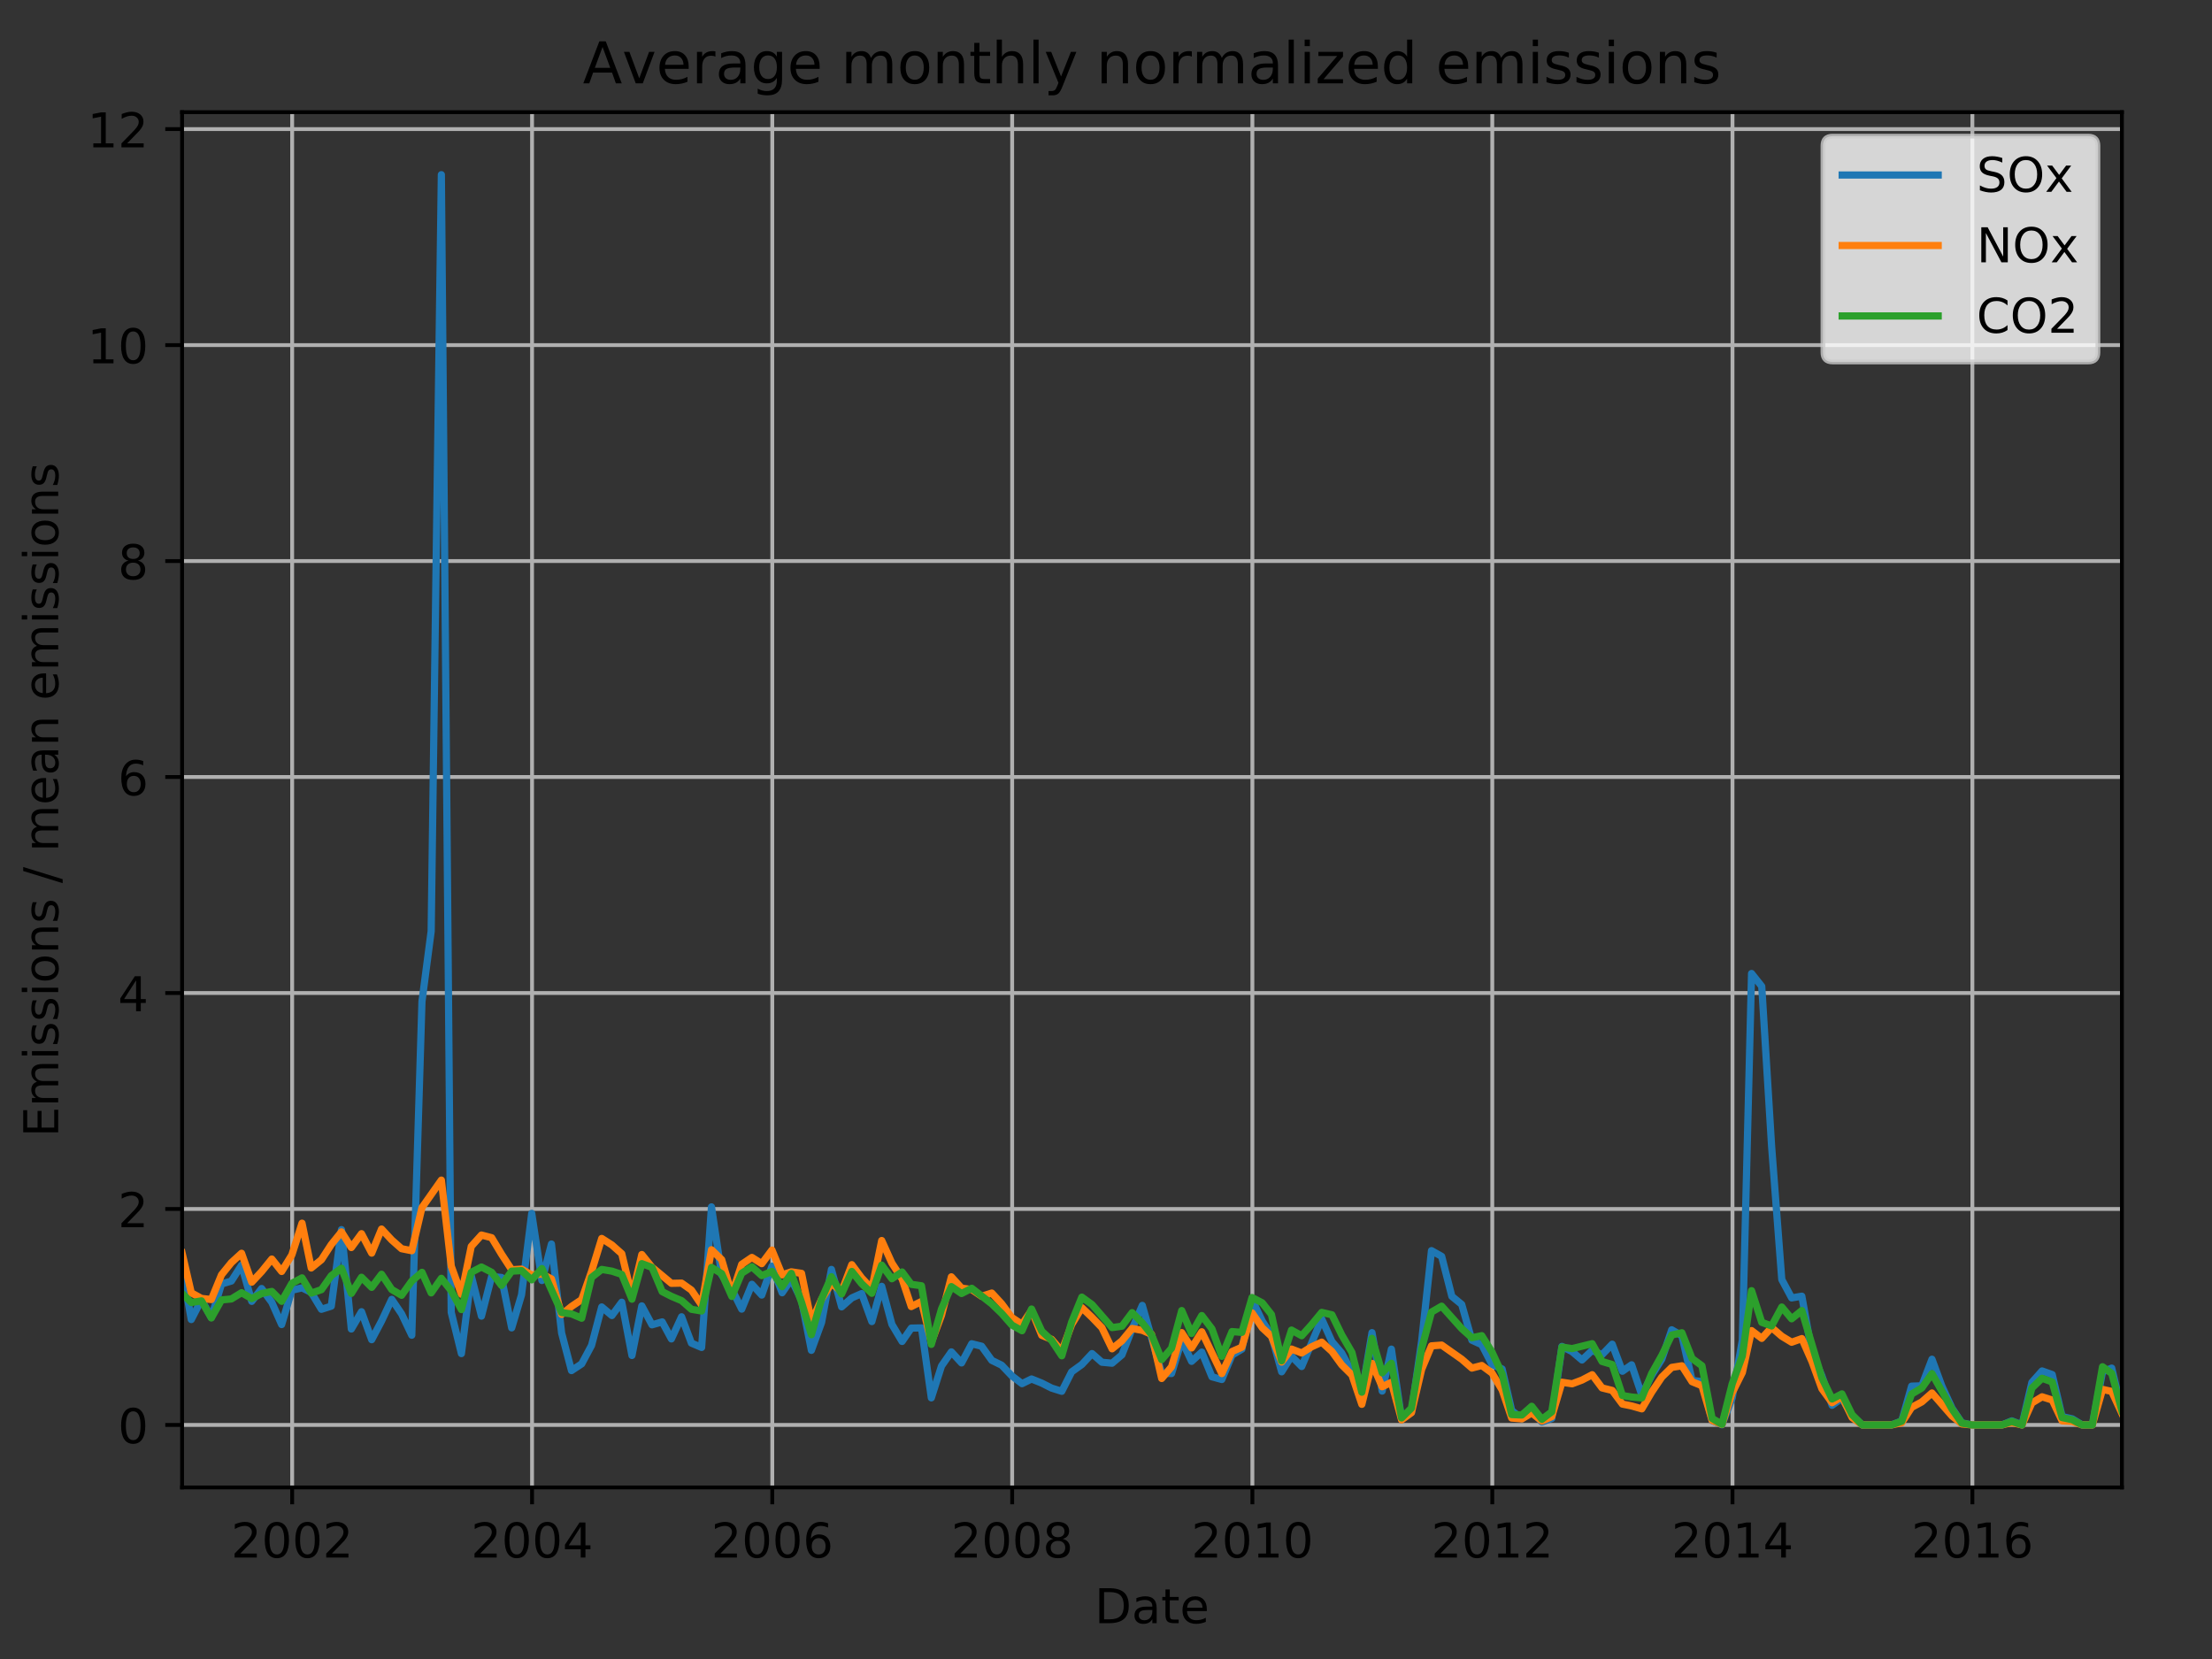 <?xml version="1.0" encoding="utf-8" standalone="no"?>
<!DOCTYPE svg PUBLIC "-//W3C//DTD SVG 1.1//EN"
  "http://www.w3.org/Graphics/SVG/1.1/DTD/svg11.dtd">
<!-- Created with matplotlib (http://matplotlib.org/) -->
<svg height="345.6pt" version="1.1" viewBox="0 0 460.8 345.6" width="460.8pt" xmlns="http://www.w3.org/2000/svg" xmlns:xlink="http://www.w3.org/1999/xlink">
 <rect x="0" y="0" width="460.8" height="345.6" fill="#333333" stroke="none"/>
 <defs>
  <style type="text/css">
*{stroke-linecap:butt;stroke-linejoin:round;}
  </style>
 </defs>
 <g id="figure_1">
  <g id="patch_1">
   <path d="M 0 345.6 
L 460.8 345.6 
L 460.8 0 
L 0 0 
z
" style="fill:none;"/>
  </g>
  <g id="axes_1">
   <g id="patch_2">
    <path d="M 37.93 309.863 
L 442.032 309.863 
L 442.032 23.365 
L 37.93 23.365 
z
" style="fill:none;"/>
   </g>
   <g id="matplotlib.axis_1">
    <g id="xtick_1">
     <g id="line2d_1">
      <path clip-path="url(#pb9c853fbb7)" d="M 60.863 309.863 
L 60.863 23.365 
" style="fill:none;stroke:#b0b0b0;stroke-linecap:square;stroke-width:0.8;"/>
     </g>
     <g id="line2d_2">
      <defs>
       <path d="M 0 0 
L 0 3.5 
" id="ma6fa13057b" style="stroke:#000000;stroke-width:0.8;"/>
      </defs>
      <g>
       <use style="stroke:#000000;stroke-width:0.8;" x="60.863" xlink:href="#ma6fa13057b" y="309.863"/>
      </g>
     </g>
     <g id="text_1">
      <!-- 2002 -->
      <defs>
       <path d="M 19.188 8.297 
L 53.609 8.297 
L 53.609 0 
L 7.328 0 
L 7.328 8.297 
Q 12.938 14.109 22.625 23.891 
Q 32.328 33.688 34.812 36.531 
Q 39.547 41.844 41.422 45.531 
Q 43.312 49.219 43.312 52.781 
Q 43.312 58.594 39.234 62.25 
Q 35.156 65.922 28.609 65.922 
Q 23.969 65.922 18.812 64.312 
Q 13.672 62.703 7.812 59.422 
L 7.812 69.391 
Q 13.766 71.781 18.938 73 
Q 24.125 74.219 28.422 74.219 
Q 39.75 74.219 46.484 68.547 
Q 53.219 62.891 53.219 53.422 
Q 53.219 48.922 51.531 44.891 
Q 49.859 40.875 45.406 35.406 
Q 44.188 33.984 37.641 27.219 
Q 31.109 20.453 19.188 8.297 
z
" id="DejaVuSans-32"/>
       <path d="M 31.781 66.406 
Q 24.172 66.406 20.328 58.906 
Q 16.5 51.422 16.5 36.375 
Q 16.5 21.391 20.328 13.891 
Q 24.172 6.391 31.781 6.391 
Q 39.453 6.391 43.281 13.891 
Q 47.125 21.391 47.125 36.375 
Q 47.125 51.422 43.281 58.906 
Q 39.453 66.406 31.781 66.406 
z
M 31.781 74.219 
Q 44.047 74.219 50.516 64.516 
Q 56.984 54.828 56.984 36.375 
Q 56.984 17.969 50.516 8.266 
Q 44.047 -1.422 31.781 -1.422 
Q 19.531 -1.422 13.062 8.266 
Q 6.594 17.969 6.594 36.375 
Q 6.594 54.828 13.062 64.516 
Q 19.531 74.219 31.781 74.219 
z
" id="DejaVuSans-30"/>
      </defs>
      <g transform="translate(48.138 324.462)scale(0.1 -0.1)">
       <use xlink:href="#DejaVuSans-32"/>
       <use x="63.623" xlink:href="#DejaVuSans-30"/>
       <use x="127.246" xlink:href="#DejaVuSans-30"/>
       <use x="190.869" xlink:href="#DejaVuSans-32"/>
      </g>
     </g>
    </g>
    <g id="xtick_2">
     <g id="line2d_3">
      <path clip-path="url(#pb9c853fbb7)" d="M 110.837 309.863 
L 110.837 23.365 
" style="fill:none;stroke:#b0b0b0;stroke-linecap:square;stroke-width:0.8;"/>
     </g>
     <g id="line2d_4">
      <g>
       <use style="stroke:#000000;stroke-width:0.8;" x="110.837" xlink:href="#ma6fa13057b" y="309.863"/>
      </g>
     </g>
     <g id="text_2">
      <!-- 2004 -->
      <defs>
       <path d="M 37.797 64.312 
L 12.891 25.391 
L 37.797 25.391 
z
M 35.203 72.906 
L 47.609 72.906 
L 47.609 25.391 
L 58.016 25.391 
L 58.016 17.188 
L 47.609 17.188 
L 47.609 0 
L 37.797 0 
L 37.797 17.188 
L 4.891 17.188 
L 4.891 26.703 
z
" id="DejaVuSans-34"/>
      </defs>
      <g transform="translate(98.112 324.462)scale(0.1 -0.1)">
       <use xlink:href="#DejaVuSans-32"/>
       <use x="63.623" xlink:href="#DejaVuSans-30"/>
       <use x="127.246" xlink:href="#DejaVuSans-30"/>
       <use x="190.869" xlink:href="#DejaVuSans-34"/>
      </g>
     </g>
    </g>
    <g id="xtick_3">
     <g id="line2d_5">
      <path clip-path="url(#pb9c853fbb7)" d="M 160.879 309.863 
L 160.879 23.365 
" style="fill:none;stroke:#b0b0b0;stroke-linecap:square;stroke-width:0.8;"/>
     </g>
     <g id="line2d_6">
      <g>
       <use style="stroke:#000000;stroke-width:0.8;" x="160.879" xlink:href="#ma6fa13057b" y="309.863"/>
      </g>
     </g>
     <g id="text_3">
      <!-- 2006 -->
      <defs>
       <path d="M 33.016 40.375 
Q 26.375 40.375 22.484 35.828 
Q 18.609 31.297 18.609 23.391 
Q 18.609 15.531 22.484 10.953 
Q 26.375 6.391 33.016 6.391 
Q 39.656 6.391 43.531 10.953 
Q 47.406 15.531 47.406 23.391 
Q 47.406 31.297 43.531 35.828 
Q 39.656 40.375 33.016 40.375 
z
M 52.594 71.297 
L 52.594 62.312 
Q 48.875 64.062 45.094 64.984 
Q 41.312 65.922 37.594 65.922 
Q 27.828 65.922 22.672 59.328 
Q 17.531 52.734 16.797 39.406 
Q 19.672 43.656 24.016 45.922 
Q 28.375 48.188 33.594 48.188 
Q 44.578 48.188 50.953 41.516 
Q 57.328 34.859 57.328 23.391 
Q 57.328 12.156 50.688 5.359 
Q 44.047 -1.422 33.016 -1.422 
Q 20.359 -1.422 13.672 8.266 
Q 6.984 17.969 6.984 36.375 
Q 6.984 53.656 15.188 63.938 
Q 23.391 74.219 37.203 74.219 
Q 40.922 74.219 44.703 73.484 
Q 48.484 72.75 52.594 71.297 
z
" id="DejaVuSans-36"/>
      </defs>
      <g transform="translate(148.154 324.462)scale(0.1 -0.1)">
       <use xlink:href="#DejaVuSans-32"/>
       <use x="63.623" xlink:href="#DejaVuSans-30"/>
       <use x="127.246" xlink:href="#DejaVuSans-30"/>
       <use x="190.869" xlink:href="#DejaVuSans-36"/>
      </g>
     </g>
    </g>
    <g id="xtick_4">
     <g id="line2d_7">
      <path clip-path="url(#pb9c853fbb7)" d="M 210.853 309.863 
L 210.853 23.365 
" style="fill:none;stroke:#b0b0b0;stroke-linecap:square;stroke-width:0.8;"/>
     </g>
     <g id="line2d_8">
      <g>
       <use style="stroke:#000000;stroke-width:0.8;" x="210.853" xlink:href="#ma6fa13057b" y="309.863"/>
      </g>
     </g>
     <g id="text_4">
      <!-- 2008 -->
      <defs>
       <path d="M 31.781 34.625 
Q 24.75 34.625 20.719 30.859 
Q 16.703 27.094 16.703 20.516 
Q 16.703 13.922 20.719 10.156 
Q 24.75 6.391 31.781 6.391 
Q 38.812 6.391 42.859 10.172 
Q 46.922 13.969 46.922 20.516 
Q 46.922 27.094 42.891 30.859 
Q 38.875 34.625 31.781 34.625 
z
M 21.922 38.812 
Q 15.578 40.375 12.031 44.719 
Q 8.5 49.078 8.5 55.328 
Q 8.5 64.062 14.719 69.141 
Q 20.953 74.219 31.781 74.219 
Q 42.672 74.219 48.875 69.141 
Q 55.078 64.062 55.078 55.328 
Q 55.078 49.078 51.531 44.719 
Q 48 40.375 41.703 38.812 
Q 48.828 37.156 52.797 32.312 
Q 56.781 27.484 56.781 20.516 
Q 56.781 9.906 50.312 4.234 
Q 43.844 -1.422 31.781 -1.422 
Q 19.734 -1.422 13.25 4.234 
Q 6.781 9.906 6.781 20.516 
Q 6.781 27.484 10.781 32.312 
Q 14.797 37.156 21.922 38.812 
z
M 18.312 54.391 
Q 18.312 48.734 21.844 45.562 
Q 25.391 42.391 31.781 42.391 
Q 38.141 42.391 41.719 45.562 
Q 45.312 48.734 45.312 54.391 
Q 45.312 60.062 41.719 63.234 
Q 38.141 66.406 31.781 66.406 
Q 25.391 66.406 21.844 63.234 
Q 18.312 60.062 18.312 54.391 
z
" id="DejaVuSans-38"/>
      </defs>
      <g transform="translate(198.128 324.462)scale(0.1 -0.1)">
       <use xlink:href="#DejaVuSans-32"/>
       <use x="63.623" xlink:href="#DejaVuSans-30"/>
       <use x="127.246" xlink:href="#DejaVuSans-30"/>
       <use x="190.869" xlink:href="#DejaVuSans-38"/>
      </g>
     </g>
    </g>
    <g id="xtick_5">
     <g id="line2d_9">
      <path clip-path="url(#pb9c853fbb7)" d="M 260.895 309.863 
L 260.895 23.365 
" style="fill:none;stroke:#b0b0b0;stroke-linecap:square;stroke-width:0.8;"/>
     </g>
     <g id="line2d_10">
      <g>
       <use style="stroke:#000000;stroke-width:0.8;" x="260.895" xlink:href="#ma6fa13057b" y="309.863"/>
      </g>
     </g>
     <g id="text_5">
      <!-- 2010 -->
      <defs>
       <path d="M 12.406 8.297 
L 28.516 8.297 
L 28.516 63.922 
L 10.984 60.406 
L 10.984 69.391 
L 28.422 72.906 
L 38.281 72.906 
L 38.281 8.297 
L 54.391 8.297 
L 54.391 0 
L 12.406 0 
z
" id="DejaVuSans-31"/>
      </defs>
      <g transform="translate(248.17 324.462)scale(0.1 -0.1)">
       <use xlink:href="#DejaVuSans-32"/>
       <use x="63.623" xlink:href="#DejaVuSans-30"/>
       <use x="127.246" xlink:href="#DejaVuSans-31"/>
       <use x="190.869" xlink:href="#DejaVuSans-30"/>
      </g>
     </g>
    </g>
    <g id="xtick_6">
     <g id="line2d_11">
      <path clip-path="url(#pb9c853fbb7)" d="M 310.869 309.863 
L 310.869 23.365 
" style="fill:none;stroke:#b0b0b0;stroke-linecap:square;stroke-width:0.8;"/>
     </g>
     <g id="line2d_12">
      <g>
       <use style="stroke:#000000;stroke-width:0.8;" x="310.869" xlink:href="#ma6fa13057b" y="309.863"/>
      </g>
     </g>
     <g id="text_6">
      <!-- 2012 -->
      <g transform="translate(298.144 324.462)scale(0.1 -0.1)">
       <use xlink:href="#DejaVuSans-32"/>
       <use x="63.623" xlink:href="#DejaVuSans-30"/>
       <use x="127.246" xlink:href="#DejaVuSans-31"/>
       <use x="190.869" xlink:href="#DejaVuSans-32"/>
      </g>
     </g>
    </g>
    <g id="xtick_7">
     <g id="line2d_13">
      <path clip-path="url(#pb9c853fbb7)" d="M 360.911 309.863 
L 360.911 23.365 
" style="fill:none;stroke:#b0b0b0;stroke-linecap:square;stroke-width:0.8;"/>
     </g>
     <g id="line2d_14">
      <g>
       <use style="stroke:#000000;stroke-width:0.8;" x="360.911" xlink:href="#ma6fa13057b" y="309.863"/>
      </g>
     </g>
     <g id="text_7">
      <!-- 2014 -->
      <g transform="translate(348.186 324.462)scale(0.1 -0.1)">
       <use xlink:href="#DejaVuSans-32"/>
       <use x="63.623" xlink:href="#DejaVuSans-30"/>
       <use x="127.246" xlink:href="#DejaVuSans-31"/>
       <use x="190.869" xlink:href="#DejaVuSans-34"/>
      </g>
     </g>
    </g>
    <g id="xtick_8">
     <g id="line2d_15">
      <path clip-path="url(#pb9c853fbb7)" d="M 410.884 309.863 
L 410.884 23.365 
" style="fill:none;stroke:#b0b0b0;stroke-linecap:square;stroke-width:0.8;"/>
     </g>
     <g id="line2d_16">
      <g>
       <use style="stroke:#000000;stroke-width:0.8;" x="410.884" xlink:href="#ma6fa13057b" y="309.863"/>
      </g>
     </g>
     <g id="text_8">
      <!-- 2016 -->
      <g transform="translate(398.159 324.462)scale(0.1 -0.1)">
       <use xlink:href="#DejaVuSans-32"/>
       <use x="63.623" xlink:href="#DejaVuSans-30"/>
       <use x="127.246" xlink:href="#DejaVuSans-31"/>
       <use x="190.869" xlink:href="#DejaVuSans-36"/>
      </g>
     </g>
    </g>
    <g id="text_9">
     <!-- Date -->
     <defs>
      <path d="M 19.672 64.797 
L 19.672 8.109 
L 31.594 8.109 
Q 46.688 8.109 53.688 14.938 
Q 60.688 21.781 60.688 36.531 
Q 60.688 51.172 53.688 57.984 
Q 46.688 64.797 31.594 64.797 
z
M 9.812 72.906 
L 30.078 72.906 
Q 51.266 72.906 61.172 64.094 
Q 71.094 55.281 71.094 36.531 
Q 71.094 17.672 61.125 8.828 
Q 51.172 0 30.078 0 
L 9.812 0 
z
" id="DejaVuSans-44"/>
      <path d="M 34.281 27.484 
Q 23.391 27.484 19.188 25 
Q 14.984 22.516 14.984 16.5 
Q 14.984 11.719 18.141 8.906 
Q 21.297 6.109 26.703 6.109 
Q 34.188 6.109 38.703 11.406 
Q 43.219 16.703 43.219 25.484 
L 43.219 27.484 
z
M 52.203 31.203 
L 52.203 0 
L 43.219 0 
L 43.219 8.297 
Q 40.141 3.328 35.547 0.953 
Q 30.953 -1.422 24.312 -1.422 
Q 15.922 -1.422 10.953 3.297 
Q 6 8.016 6 15.922 
Q 6 25.141 12.172 29.828 
Q 18.359 34.516 30.609 34.516 
L 43.219 34.516 
L 43.219 35.406 
Q 43.219 41.609 39.141 45 
Q 35.062 48.391 27.688 48.391 
Q 23 48.391 18.547 47.266 
Q 14.109 46.141 10.016 43.891 
L 10.016 52.203 
Q 14.938 54.109 19.578 55.047 
Q 24.219 56 28.609 56 
Q 40.484 56 46.344 49.844 
Q 52.203 43.703 52.203 31.203 
z
" id="DejaVuSans-61"/>
      <path d="M 18.312 70.219 
L 18.312 54.688 
L 36.812 54.688 
L 36.812 47.703 
L 18.312 47.703 
L 18.312 18.016 
Q 18.312 11.328 20.141 9.422 
Q 21.969 7.516 27.594 7.516 
L 36.812 7.516 
L 36.812 0 
L 27.594 0 
Q 17.188 0 13.234 3.875 
Q 9.281 7.766 9.281 18.016 
L 9.281 47.703 
L 2.688 47.703 
L 2.688 54.688 
L 9.281 54.688 
L 9.281 70.219 
z
" id="DejaVuSans-74"/>
      <path d="M 56.203 29.594 
L 56.203 25.203 
L 14.891 25.203 
Q 15.484 15.922 20.484 11.062 
Q 25.484 6.203 34.422 6.203 
Q 39.594 6.203 44.453 7.469 
Q 49.312 8.734 54.109 11.281 
L 54.109 2.781 
Q 49.266 0.734 44.188 -0.344 
Q 39.109 -1.422 33.891 -1.422 
Q 20.797 -1.422 13.156 6.188 
Q 5.516 13.812 5.516 26.812 
Q 5.516 40.234 12.766 48.109 
Q 20.016 56 32.328 56 
Q 43.359 56 49.781 48.891 
Q 56.203 41.797 56.203 29.594 
z
M 47.219 32.234 
Q 47.125 39.594 43.094 43.984 
Q 39.062 48.391 32.422 48.391 
Q 24.906 48.391 20.391 44.141 
Q 15.875 39.891 15.188 32.172 
z
" id="DejaVuSans-65"/>
     </defs>
     <g transform="translate(228.031 338.14)scale(0.1 -0.1)">
      <use xlink:href="#DejaVuSans-44"/>
      <use x="77.002" xlink:href="#DejaVuSans-61"/>
      <use x="138.281" xlink:href="#DejaVuSans-74"/>
      <use x="177.49" xlink:href="#DejaVuSans-65"/>
     </g>
    </g>
   </g>
   <g id="matplotlib.axis_2">
    <g id="ytick_1">
     <g id="line2d_17">
      <path clip-path="url(#pb9c853fbb7)" d="M 37.93 296.841 
L 442.032 296.841 
" style="fill:none;stroke:#b0b0b0;stroke-linecap:square;stroke-width:0.8;"/>
     </g>
     <g id="line2d_18">
      <defs>
       <path d="M 0 0 
L -3.5 0 
" id="m16a54874eb" style="stroke:#000000;stroke-width:0.8;"/>
      </defs>
      <g>
       <use style="stroke:#000000;stroke-width:0.8;" x="37.93" xlink:href="#m16a54874eb" y="296.841"/>
      </g>
     </g>
     <g id="text_10">
      <!-- 0 -->
      <g transform="translate(24.568 300.64)scale(0.1 -0.1)">
       <use xlink:href="#DejaVuSans-30"/>
      </g>
     </g>
    </g>
    <g id="ytick_2">
     <g id="line2d_19">
      <path clip-path="url(#pb9c853fbb7)" d="M 37.93 251.85 
L 442.032 251.85 
" style="fill:none;stroke:#b0b0b0;stroke-linecap:square;stroke-width:0.8;"/>
     </g>
     <g id="line2d_20">
      <g>
       <use style="stroke:#000000;stroke-width:0.8;" x="37.93" xlink:href="#m16a54874eb" y="251.85"/>
      </g>
     </g>
     <g id="text_11">
      <!-- 2 -->
      <g transform="translate(24.568 255.649)scale(0.1 -0.1)">
       <use xlink:href="#DejaVuSans-32"/>
      </g>
     </g>
    </g>
    <g id="ytick_3">
     <g id="line2d_21">
      <path clip-path="url(#pb9c853fbb7)" d="M 37.93 206.859 
L 442.032 206.859 
" style="fill:none;stroke:#b0b0b0;stroke-linecap:square;stroke-width:0.8;"/>
     </g>
     <g id="line2d_22">
      <g>
       <use style="stroke:#000000;stroke-width:0.8;" x="37.93" xlink:href="#m16a54874eb" y="206.859"/>
      </g>
     </g>
     <g id="text_12">
      <!-- 4 -->
      <g transform="translate(24.568 210.658)scale(0.1 -0.1)">
       <use xlink:href="#DejaVuSans-34"/>
      </g>
     </g>
    </g>
    <g id="ytick_4">
     <g id="line2d_23">
      <path clip-path="url(#pb9c853fbb7)" d="M 37.93 161.868 
L 442.032 161.868 
" style="fill:none;stroke:#b0b0b0;stroke-linecap:square;stroke-width:0.8;"/>
     </g>
     <g id="line2d_24">
      <g>
       <use style="stroke:#000000;stroke-width:0.8;" x="37.93" xlink:href="#m16a54874eb" y="161.868"/>
      </g>
     </g>
     <g id="text_13">
      <!-- 6 -->
      <g transform="translate(24.568 165.667)scale(0.1 -0.1)">
       <use xlink:href="#DejaVuSans-36"/>
      </g>
     </g>
    </g>
    <g id="ytick_5">
     <g id="line2d_25">
      <path clip-path="url(#pb9c853fbb7)" d="M 37.93 116.877 
L 442.032 116.877 
" style="fill:none;stroke:#b0b0b0;stroke-linecap:square;stroke-width:0.8;"/>
     </g>
     <g id="line2d_26">
      <g>
       <use style="stroke:#000000;stroke-width:0.8;" x="37.93" xlink:href="#m16a54874eb" y="116.877"/>
      </g>
     </g>
     <g id="text_14">
      <!-- 8 -->
      <g transform="translate(24.568 120.677)scale(0.1 -0.1)">
       <use xlink:href="#DejaVuSans-38"/>
      </g>
     </g>
    </g>
    <g id="ytick_6">
     <g id="line2d_27">
      <path clip-path="url(#pb9c853fbb7)" d="M 37.93 71.887 
L 442.032 71.887 
" style="fill:none;stroke:#b0b0b0;stroke-linecap:square;stroke-width:0.8;"/>
     </g>
     <g id="line2d_28">
      <g>
       <use style="stroke:#000000;stroke-width:0.8;" x="37.93" xlink:href="#m16a54874eb" y="71.887"/>
      </g>
     </g>
     <g id="text_15">
      <!-- 10 -->
      <g transform="translate(18.205 75.686)scale(0.1 -0.1)">
       <use xlink:href="#DejaVuSans-31"/>
       <use x="63.623" xlink:href="#DejaVuSans-30"/>
      </g>
     </g>
    </g>
    <g id="ytick_7">
     <g id="line2d_29">
      <path clip-path="url(#pb9c853fbb7)" d="M 37.93 26.896 
L 442.032 26.896 
" style="fill:none;stroke:#b0b0b0;stroke-linecap:square;stroke-width:0.8;"/>
     </g>
     <g id="line2d_30">
      <g>
       <use style="stroke:#000000;stroke-width:0.8;" x="37.93" xlink:href="#m16a54874eb" y="26.896"/>
      </g>
     </g>
     <g id="text_16">
      <!-- 12 -->
      <g transform="translate(18.205 30.695)scale(0.1 -0.1)">
       <use xlink:href="#DejaVuSans-31"/>
       <use x="63.623" xlink:href="#DejaVuSans-32"/>
      </g>
     </g>
    </g>
    <g id="text_17">
     <!-- Emissions / mean emissions -->
     <defs>
      <path d="M 9.812 72.906 
L 55.906 72.906 
L 55.906 64.594 
L 19.672 64.594 
L 19.672 43.016 
L 54.391 43.016 
L 54.391 34.719 
L 19.672 34.719 
L 19.672 8.297 
L 56.781 8.297 
L 56.781 0 
L 9.812 0 
z
" id="DejaVuSans-45"/>
      <path d="M 52 44.188 
Q 55.375 50.25 60.062 53.125 
Q 64.75 56 71.094 56 
Q 79.641 56 84.281 50.016 
Q 88.922 44.047 88.922 33.016 
L 88.922 0 
L 79.891 0 
L 79.891 32.719 
Q 79.891 40.578 77.094 44.375 
Q 74.312 48.188 68.609 48.188 
Q 61.625 48.188 57.562 43.547 
Q 53.516 38.922 53.516 30.906 
L 53.516 0 
L 44.484 0 
L 44.484 32.719 
Q 44.484 40.625 41.703 44.406 
Q 38.922 48.188 33.109 48.188 
Q 26.219 48.188 22.156 43.531 
Q 18.109 38.875 18.109 30.906 
L 18.109 0 
L 9.078 0 
L 9.078 54.688 
L 18.109 54.688 
L 18.109 46.188 
Q 21.188 51.219 25.484 53.609 
Q 29.781 56 35.688 56 
Q 41.656 56 45.828 52.969 
Q 50 49.953 52 44.188 
z
" id="DejaVuSans-6d"/>
      <path d="M 9.422 54.688 
L 18.406 54.688 
L 18.406 0 
L 9.422 0 
z
M 9.422 75.984 
L 18.406 75.984 
L 18.406 64.594 
L 9.422 64.594 
z
" id="DejaVuSans-69"/>
      <path d="M 44.281 53.078 
L 44.281 44.578 
Q 40.484 46.531 36.375 47.5 
Q 32.281 48.484 27.875 48.484 
Q 21.188 48.484 17.844 46.438 
Q 14.5 44.391 14.5 40.281 
Q 14.5 37.156 16.891 35.375 
Q 19.281 33.594 26.516 31.984 
L 29.594 31.297 
Q 39.156 29.25 43.188 25.516 
Q 47.219 21.781 47.219 15.094 
Q 47.219 7.469 41.188 3.016 
Q 35.156 -1.422 24.609 -1.422 
Q 20.219 -1.422 15.453 -0.562 
Q 10.688 0.297 5.422 2 
L 5.422 11.281 
Q 10.406 8.688 15.234 7.391 
Q 20.062 6.109 24.812 6.109 
Q 31.156 6.109 34.562 8.281 
Q 37.984 10.453 37.984 14.406 
Q 37.984 18.062 35.516 20.016 
Q 33.062 21.969 24.703 23.781 
L 21.578 24.516 
Q 13.234 26.266 9.516 29.906 
Q 5.812 33.547 5.812 39.891 
Q 5.812 47.609 11.281 51.797 
Q 16.75 56 26.812 56 
Q 31.781 56 36.172 55.266 
Q 40.578 54.547 44.281 53.078 
z
" id="DejaVuSans-73"/>
      <path d="M 30.609 48.391 
Q 23.391 48.391 19.188 42.75 
Q 14.984 37.109 14.984 27.297 
Q 14.984 17.484 19.156 11.844 
Q 23.344 6.203 30.609 6.203 
Q 37.797 6.203 41.984 11.859 
Q 46.188 17.531 46.188 27.297 
Q 46.188 37.016 41.984 42.703 
Q 37.797 48.391 30.609 48.391 
z
M 30.609 56 
Q 42.328 56 49.016 48.375 
Q 55.719 40.766 55.719 27.297 
Q 55.719 13.875 49.016 6.219 
Q 42.328 -1.422 30.609 -1.422 
Q 18.844 -1.422 12.172 6.219 
Q 5.516 13.875 5.516 27.297 
Q 5.516 40.766 12.172 48.375 
Q 18.844 56 30.609 56 
z
" id="DejaVuSans-6f"/>
      <path d="M 54.891 33.016 
L 54.891 0 
L 45.906 0 
L 45.906 32.719 
Q 45.906 40.484 42.875 44.328 
Q 39.844 48.188 33.797 48.188 
Q 26.516 48.188 22.312 43.547 
Q 18.109 38.922 18.109 30.906 
L 18.109 0 
L 9.078 0 
L 9.078 54.688 
L 18.109 54.688 
L 18.109 46.188 
Q 21.344 51.125 25.703 53.562 
Q 30.078 56 35.797 56 
Q 45.219 56 50.047 50.172 
Q 54.891 44.344 54.891 33.016 
z
" id="DejaVuSans-6e"/>
      <path id="DejaVuSans-20"/>
      <path d="M 25.391 72.906 
L 33.688 72.906 
L 8.297 -9.281 
L 0 -9.281 
z
" id="DejaVuSans-2f"/>
     </defs>
     <g transform="translate(12.126 236.863)rotate(-90)scale(0.1 -0.1)">
      <use xlink:href="#DejaVuSans-45"/>
      <use x="63.184" xlink:href="#DejaVuSans-6d"/>
      <use x="160.596" xlink:href="#DejaVuSans-69"/>
      <use x="188.379" xlink:href="#DejaVuSans-73"/>
      <use x="240.479" xlink:href="#DejaVuSans-73"/>
      <use x="292.578" xlink:href="#DejaVuSans-69"/>
      <use x="320.361" xlink:href="#DejaVuSans-6f"/>
      <use x="381.543" xlink:href="#DejaVuSans-6e"/>
      <use x="444.922" xlink:href="#DejaVuSans-73"/>
      <use x="497.021" xlink:href="#DejaVuSans-20"/>
      <use x="528.809" xlink:href="#DejaVuSans-2f"/>
      <use x="562.5" xlink:href="#DejaVuSans-20"/>
      <use x="594.287" xlink:href="#DejaVuSans-6d"/>
      <use x="691.699" xlink:href="#DejaVuSans-65"/>
      <use x="753.223" xlink:href="#DejaVuSans-61"/>
      <use x="814.502" xlink:href="#DejaVuSans-6e"/>
      <use x="877.881" xlink:href="#DejaVuSans-20"/>
      <use x="909.668" xlink:href="#DejaVuSans-65"/>
      <use x="971.191" xlink:href="#DejaVuSans-6d"/>
      <use x="1068.604" xlink:href="#DejaVuSans-69"/>
      <use x="1096.387" xlink:href="#DejaVuSans-73"/>
      <use x="1148.486" xlink:href="#DejaVuSans-73"/>
      <use x="1200.586" xlink:href="#DejaVuSans-69"/>
      <use x="1228.369" xlink:href="#DejaVuSans-6f"/>
      <use x="1289.551" xlink:href="#DejaVuSans-6e"/>
      <use x="1352.93" xlink:href="#DejaVuSans-73"/>
     </g>
    </g>
   </g>
   <g id="line2d_31">
    <path clip-path="url(#pb9c853fbb7)" d="M 37.93 264.085 
L 39.847 274.884 
L 41.969 270.772 
L 44.023 274.469 
L 46.145 267.481 
L 48.199 266.865 
L 50.321 263.553 
L 52.443 271.097 
L 54.497 268.422 
L 56.619 271.308 
L 58.673 275.929 
L 60.795 268.787 
L 62.917 268.282 
L 64.834 269.233 
L 66.956 272.748 
L 69.01 272.096 
L 71.132 256.153 
L 73.186 276.858 
L 75.308 273.255 
L 77.43 279.082 
L 79.484 275.197 
L 81.606 270.68 
L 83.66 273.706 
L 85.782 278.15 
L 87.904 208.623 
L 89.821 193.993 
L 91.943 36.388 
L 93.997 273.377 
L 96.119 281.979 
L 98.172 265.777 
L 100.295 274.173 
L 102.417 265.923 
L 104.471 266.116 
L 106.593 276.623 
L 108.646 269.746 
L 110.769 252.769 
L 112.891 266.751 
L 114.876 259.152 
L 116.998 277.709 
L 119.052 285.52 
L 121.174 284.118 
L 123.228 280.276 
L 125.35 272.263 
L 127.472 274.051 
L 129.526 271.275 
L 131.648 282.37 
L 133.702 272.04 
L 135.824 275.985 
L 137.946 275.372 
L 139.863 278.92 
L 141.985 274.31 
L 144.039 279.796 
L 146.161 280.698 
L 148.215 251.418 
L 150.337 265.579 
L 152.459 268.583 
L 154.513 272.714 
L 156.635 267.543 
L 158.689 269.785 
L 160.811 263.772 
L 162.933 269.304 
L 164.85 266.523 
L 166.972 270.864 
L 169.026 281.3 
L 171.148 275.491 
L 173.201 264.445 
L 175.324 272.242 
L 177.446 270.383 
L 179.499 269.471 
L 181.622 275.308 
L 183.675 267.967 
L 185.798 275.891 
L 187.92 279.45 
L 189.836 276.67 
L 191.959 276.627 
L 194.012 291.201 
L 196.135 284.556 
L 198.188 281.619 
L 200.31 283.921 
L 202.433 279.93 
L 204.486 280.44 
L 206.608 283.389 
L 208.662 284.391 
L 210.784 286.616 
L 212.907 288.243 
L 214.892 287.268 
L 217.014 288.125 
L 219.068 289.165 
L 221.19 289.833 
L 223.244 285.783 
L 225.366 284.255 
L 227.488 281.976 
L 229.542 283.777 
L 231.664 283.98 
L 233.717 282.238 
L 235.84 276.834 
L 237.962 271.941 
L 242.001 286.076 
L 244.054 286.131 
L 246.177 279.203 
L 248.23 283.593 
L 250.353 281.667 
L 252.475 286.814 
L 254.528 287.374 
L 256.651 282.29 
L 258.704 281.063 
L 260.826 270.735 
L 262.949 275.202 
L 264.865 278.156 
L 266.988 285.774 
L 269.041 282.513 
L 271.163 284.669 
L 275.339 274.784 
L 277.462 279.475 
L 279.515 281.884 
L 281.637 285.833 
L 283.691 290.403 
L 285.813 277.611 
L 287.935 289.785 
L 289.852 281.052 
L 291.974 295.644 
L 294.028 294.231 
L 296.15 279.423 
L 298.204 260.532 
L 300.326 261.728 
L 302.448 270.051 
L 304.502 271.737 
L 306.624 279.193 
L 308.678 280.126 
L 310.8 284.229 
L 312.922 285.184 
L 314.908 293.816 
L 317.03 295.555 
L 319.083 293.875 
L 321.206 296.225 
L 323.259 295.497 
L 325.381 280.487 
L 327.504 281.573 
L 329.557 283.312 
L 331.68 281.311 
L 333.733 282.219 
L 335.855 280.019 
L 337.978 285.654 
L 339.894 284.315 
L 342.017 290.615 
L 344.07 286.537 
L 346.192 283.124 
L 348.246 277.022 
L 350.368 278.25 
L 352.49 287.573 
L 354.544 287.793 
L 356.666 295.929 
L 358.72 296.803 
L 360.842 291.222 
L 362.964 279.159 
L 364.881 202.798 
L 367.003 205.472 
L 369.057 238.772 
L 371.179 266.55 
L 373.233 270.378 
L 375.355 270.021 
L 377.477 281.793 
L 379.531 286.618 
L 381.653 292.749 
L 383.707 291.286 
L 385.829 294.943 
L 387.951 296.841 
L 394.044 296.838 
L 396.166 296.01 
L 398.22 288.759 
L 400.342 288.689 
L 402.464 283.153 
L 404.518 288.726 
L 406.64 293.349 
L 408.694 296.415 
L 410.816 296.841 
L 417.046 296.841 
L 419.099 295.995 
L 421.221 296.841 
L 423.275 287.981 
L 425.397 285.595 
L 427.519 286.351 
L 429.573 295.093 
L 431.695 295.575 
L 433.749 296.841 
L 435.871 296.841 
L 437.993 285.774 
L 439.91 285.001 
L 442.032 293.926 
L 442.032 293.926 
" style="fill:none;stroke:#1f77b4;stroke-linecap:square;stroke-width:1.5;"/>
   </g>
   <g id="line2d_32">
    <path clip-path="url(#pb9c853fbb7)" d="M 37.93 261.025 
L 39.847 269.313 
L 41.969 270.484 
L 44.023 270.715 
L 46.145 265.558 
L 48.199 263.024 
L 50.321 261.079 
L 52.443 267.1 
L 54.497 264.9 
L 56.619 262.283 
L 58.673 264.869 
L 60.795 261.43 
L 62.917 254.814 
L 64.834 264.142 
L 66.956 262.429 
L 69.01 259.265 
L 71.132 256.629 
L 73.186 259.885 
L 75.308 257.002 
L 77.43 261.045 
L 79.484 256.033 
L 81.606 258.313 
L 83.66 260.13 
L 85.782 260.551 
L 87.904 251.561 
L 91.943 245.838 
L 93.997 263.745 
L 96.119 269.618 
L 98.172 259.643 
L 100.295 257.284 
L 102.417 257.835 
L 104.471 261.251 
L 106.593 264.511 
L 108.646 264.385 
L 110.769 265.606 
L 112.891 265.394 
L 114.876 266.418 
L 116.998 273.818 
L 119.052 272.159 
L 121.174 270.733 
L 123.228 264.881 
L 125.35 257.992 
L 127.472 259.352 
L 129.526 261.175 
L 131.648 270.051 
L 133.702 261.343 
L 135.824 263.982 
L 139.863 267.34 
L 141.985 267.296 
L 144.039 268.752 
L 146.161 271.865 
L 148.215 260.348 
L 150.337 262.402 
L 152.459 269.62 
L 154.513 263.384 
L 156.635 261.946 
L 158.689 263.242 
L 160.811 260.41 
L 162.933 265.586 
L 164.85 264.944 
L 166.972 265.262 
L 169.026 275.329 
L 171.148 270.657 
L 173.201 267.314 
L 175.324 269.041 
L 177.446 263.453 
L 179.499 266.216 
L 181.622 268.451 
L 183.675 258.426 
L 185.798 263.132 
L 187.92 266.41 
L 189.836 272.177 
L 191.959 271.119 
L 194.012 279.631 
L 196.135 273.991 
L 198.188 265.988 
L 200.31 268.339 
L 202.433 268.635 
L 204.486 270.038 
L 206.608 269.366 
L 208.662 271.588 
L 210.784 274.46 
L 212.907 275.884 
L 214.892 272.959 
L 217.014 278.171 
L 219.068 279.007 
L 221.19 281.473 
L 223.244 275.94 
L 225.366 272.413 
L 227.488 274.439 
L 229.542 276.578 
L 231.664 280.983 
L 233.717 279.318 
L 235.84 276.747 
L 237.962 277.136 
L 239.879 277.963 
L 242.001 287.164 
L 244.054 284.734 
L 246.177 277.606 
L 248.23 280.802 
L 250.353 277.438 
L 254.528 286.139 
L 256.651 281.549 
L 258.704 280.648 
L 260.826 273.488 
L 262.949 276.606 
L 264.865 278.378 
L 266.988 283.738 
L 269.041 281.033 
L 271.163 281.849 
L 273.217 280.572 
L 275.339 279.598 
L 277.462 281.529 
L 279.515 284.339 
L 281.637 286.444 
L 283.691 292.548 
L 285.813 284.015 
L 287.935 288.888 
L 289.852 287.965 
L 291.974 295.785 
L 294.028 294.29 
L 296.15 285.272 
L 298.204 280.364 
L 300.326 280.207 
L 304.502 283.146 
L 306.624 284.993 
L 308.678 284.46 
L 310.8 286.021 
L 312.922 289.552 
L 314.908 295.408 
L 317.03 295.581 
L 319.083 294.337 
L 321.206 296.022 
L 323.259 295.112 
L 325.381 287.944 
L 327.504 288.267 
L 329.557 287.493 
L 331.68 286.383 
L 333.733 289.127 
L 335.855 289.654 
L 337.978 292.496 
L 339.894 292.883 
L 342.017 293.489 
L 344.07 290.015 
L 346.192 286.865 
L 348.246 284.858 
L 350.368 284.522 
L 352.49 287.835 
L 354.544 288.67 
L 356.666 295.91 
L 358.72 296.743 
L 360.842 290.155 
L 362.964 285.916 
L 364.881 277.189 
L 367.003 278.804 
L 369.057 276.541 
L 371.179 278.365 
L 373.233 279.614 
L 375.355 278.854 
L 377.477 283.667 
L 379.531 289.305 
L 381.653 292.209 
L 383.707 290.923 
L 385.829 295.316 
L 387.951 296.841 
L 394.044 296.84 
L 396.166 296.39 
L 398.22 293.193 
L 400.342 292.046 
L 402.464 290.185 
L 406.64 294.976 
L 408.694 296.639 
L 410.816 296.841 
L 417.046 296.841 
L 419.099 296.348 
L 421.221 296.841 
L 423.275 292.264 
L 425.397 290.981 
L 427.519 291.652 
L 429.573 295.992 
L 431.695 296.121 
L 433.749 296.841 
L 435.871 296.841 
L 437.993 289.429 
L 439.91 289.86 
L 442.032 294.46 
L 442.032 294.46 
" style="fill:none;stroke:#ff7f0e;stroke-linecap:square;stroke-width:1.5;"/>
   </g>
   <g id="line2d_33">
    <path clip-path="url(#pb9c853fbb7)" d="M 37.93 269.435 
L 39.847 271.342 
L 41.969 270.994 
L 44.023 274.553 
L 46.145 270.799 
L 48.199 270.595 
L 50.321 269.292 
L 52.443 270.523 
L 54.497 269.472 
L 56.619 269.03 
L 58.673 271.087 
L 60.795 267.348 
L 62.917 266.203 
L 64.834 269.385 
L 66.956 268.659 
L 69.01 265.748 
L 71.132 264.195 
L 73.186 269.441 
L 75.308 266.077 
L 77.43 268.18 
L 79.484 265.449 
L 81.606 268.632 
L 83.66 269.832 
L 85.782 266.858 
L 87.904 265.046 
L 89.821 269.33 
L 91.943 266.298 
L 93.997 268.883 
L 96.119 272.809 
L 98.172 265.045 
L 100.295 263.94 
L 102.417 265.04 
L 104.471 267.781 
L 106.593 264.805 
L 108.646 264.691 
L 110.769 266.617 
L 112.891 264.266 
L 116.998 273.435 
L 119.052 273.71 
L 121.174 274.609 
L 123.228 266.104 
L 125.35 264.446 
L 127.472 264.802 
L 129.526 265.486 
L 131.648 270.643 
L 133.702 263.236 
L 135.824 264.025 
L 137.946 269.069 
L 139.863 270.047 
L 141.985 270.945 
L 144.039 272.748 
L 146.161 273.107 
L 148.215 264.021 
L 150.337 265.325 
L 152.459 270.078 
L 154.513 265.226 
L 156.635 263.883 
L 158.689 265.736 
L 160.811 264.852 
L 162.933 268.04 
L 164.85 265.267 
L 166.972 271.286 
L 169.026 278.043 
L 171.148 270.626 
L 173.201 265.962 
L 175.324 269.554 
L 177.446 264.868 
L 179.499 267.425 
L 181.622 269.417 
L 183.675 263.544 
L 185.798 266.387 
L 187.92 264.972 
L 189.836 267.552 
L 191.959 267.848 
L 194.012 280.056 
L 196.135 272.673 
L 198.188 268.022 
L 200.31 269.462 
L 202.433 268.374 
L 206.608 271.626 
L 208.662 273.609 
L 210.784 276.025 
L 212.907 277.214 
L 214.892 272.696 
L 217.014 277.302 
L 219.068 279.231 
L 221.19 282.436 
L 223.244 275.417 
L 225.366 270.215 
L 227.488 271.761 
L 231.664 276.563 
L 233.717 276.272 
L 235.84 273.451 
L 237.962 275.587 
L 239.879 278.022 
L 242.001 283.235 
L 244.054 280.868 
L 246.177 273.014 
L 248.23 277.791 
L 250.353 274.052 
L 252.475 276.84 
L 254.528 282.549 
L 256.651 277.39 
L 258.704 277.559 
L 260.826 270.295 
L 262.949 271.403 
L 264.865 273.839 
L 266.988 283.488 
L 269.041 277.081 
L 271.163 278.258 
L 273.217 275.967 
L 275.339 273.398 
L 277.462 273.893 
L 279.515 278.098 
L 281.637 281.751 
L 283.691 290.022 
L 285.813 278.803 
L 287.935 285.992 
L 289.852 283.991 
L 291.974 295.384 
L 294.028 293.342 
L 296.15 280.948 
L 298.204 273.328 
L 300.326 272.101 
L 304.502 276.769 
L 306.624 278.678 
L 308.678 278.242 
L 310.8 281.63 
L 312.922 286.234 
L 314.908 294.679 
L 317.03 294.774 
L 319.083 292.957 
L 321.206 295.662 
L 323.259 294.115 
L 325.381 280.613 
L 327.504 280.938 
L 331.68 279.914 
L 333.733 283.621 
L 335.855 284.252 
L 337.978 290.712 
L 339.894 291.028 
L 342.017 291.217 
L 344.07 286.134 
L 346.192 282.348 
L 348.246 278.112 
L 350.368 277.635 
L 352.49 283.002 
L 354.544 284.51 
L 356.666 295.48 
L 358.72 296.716 
L 360.842 288.29 
L 362.964 282.463 
L 364.881 268.871 
L 367.003 275.469 
L 369.057 276.22 
L 371.179 272.279 
L 373.233 274.728 
L 375.355 273.01 
L 379.531 287.029 
L 381.653 291.435 
L 383.707 290.37 
L 385.829 294.72 
L 387.951 296.841 
L 394.044 296.836 
L 396.166 296.064 
L 398.22 290.409 
L 400.342 289.15 
L 402.464 286.151 
L 406.64 293.528 
L 408.694 296.471 
L 410.816 296.841 
L 417.046 296.841 
L 419.099 296.101 
L 421.221 296.841 
L 423.275 289.158 
L 425.397 287.117 
L 427.519 287.893 
L 429.573 295.317 
L 431.695 295.755 
L 433.749 296.841 
L 435.871 296.841 
L 437.993 284.717 
L 439.91 286.107 
L 442.032 293.861 
L 442.032 293.861 
" style="fill:none;stroke:#2ca02c;stroke-linecap:square;stroke-width:1.5;"/>
   </g>
   <g id="patch_3">
    <path d="M 37.93 309.863 
L 37.93 23.365 
" style="fill:none;stroke:#000000;stroke-linecap:square;stroke-linejoin:miter;stroke-width:0.8;"/>
   </g>
   <g id="patch_4">
    <path d="M 442.032 309.863 
L 442.032 23.365 
" style="fill:none;stroke:#000000;stroke-linecap:square;stroke-linejoin:miter;stroke-width:0.8;"/>
   </g>
   <g id="patch_5">
    <path d="M 37.93 309.863 
L 442.032 309.863 
" style="fill:none;stroke:#000000;stroke-linecap:square;stroke-linejoin:miter;stroke-width:0.8;"/>
   </g>
   <g id="patch_6">
    <path d="M 37.93 23.365 
L 442.032 23.365 
" style="fill:none;stroke:#000000;stroke-linecap:square;stroke-linejoin:miter;stroke-width:0.8;"/>
   </g>
   <g id="text_18">
    <!-- Average monthly normalized emissions -->
    <defs>
     <path d="M 34.188 63.188 
L 20.797 26.906 
L 47.609 26.906 
z
M 28.609 72.906 
L 39.797 72.906 
L 67.578 0 
L 57.328 0 
L 50.688 18.703 
L 17.828 18.703 
L 11.188 0 
L 0.781 0 
z
" id="DejaVuSans-41"/>
     <path d="M 2.984 54.688 
L 12.5 54.688 
L 29.594 8.797 
L 46.688 54.688 
L 56.203 54.688 
L 35.688 0 
L 23.484 0 
z
" id="DejaVuSans-76"/>
     <path d="M 41.109 46.297 
Q 39.594 47.172 37.812 47.578 
Q 36.031 48 33.891 48 
Q 26.266 48 22.188 43.047 
Q 18.109 38.094 18.109 28.812 
L 18.109 0 
L 9.078 0 
L 9.078 54.688 
L 18.109 54.688 
L 18.109 46.188 
Q 20.953 51.172 25.484 53.578 
Q 30.031 56 36.531 56 
Q 37.453 56 38.578 55.875 
Q 39.703 55.766 41.062 55.516 
z
" id="DejaVuSans-72"/>
     <path d="M 45.406 27.984 
Q 45.406 37.75 41.375 43.109 
Q 37.359 48.484 30.078 48.484 
Q 22.859 48.484 18.828 43.109 
Q 14.797 37.75 14.797 27.984 
Q 14.797 18.266 18.828 12.891 
Q 22.859 7.516 30.078 7.516 
Q 37.359 7.516 41.375 12.891 
Q 45.406 18.266 45.406 27.984 
z
M 54.391 6.781 
Q 54.391 -7.172 48.188 -13.984 
Q 42 -20.797 29.203 -20.797 
Q 24.469 -20.797 20.266 -20.094 
Q 16.062 -19.391 12.109 -17.922 
L 12.109 -9.188 
Q 16.062 -11.328 19.922 -12.344 
Q 23.781 -13.375 27.781 -13.375 
Q 36.625 -13.375 41.016 -8.766 
Q 45.406 -4.156 45.406 5.172 
L 45.406 9.625 
Q 42.625 4.781 38.281 2.391 
Q 33.938 0 27.875 0 
Q 17.828 0 11.672 7.656 
Q 5.516 15.328 5.516 27.984 
Q 5.516 40.672 11.672 48.328 
Q 17.828 56 27.875 56 
Q 33.938 56 38.281 53.609 
Q 42.625 51.219 45.406 46.391 
L 45.406 54.688 
L 54.391 54.688 
z
" id="DejaVuSans-67"/>
     <path d="M 54.891 33.016 
L 54.891 0 
L 45.906 0 
L 45.906 32.719 
Q 45.906 40.484 42.875 44.328 
Q 39.844 48.188 33.797 48.188 
Q 26.516 48.188 22.312 43.547 
Q 18.109 38.922 18.109 30.906 
L 18.109 0 
L 9.078 0 
L 9.078 75.984 
L 18.109 75.984 
L 18.109 46.188 
Q 21.344 51.125 25.703 53.562 
Q 30.078 56 35.797 56 
Q 45.219 56 50.047 50.172 
Q 54.891 44.344 54.891 33.016 
z
" id="DejaVuSans-68"/>
     <path d="M 9.422 75.984 
L 18.406 75.984 
L 18.406 0 
L 9.422 0 
z
" id="DejaVuSans-6c"/>
     <path d="M 32.172 -5.078 
Q 28.375 -14.844 24.75 -17.812 
Q 21.141 -20.797 15.094 -20.797 
L 7.906 -20.797 
L 7.906 -13.281 
L 13.188 -13.281 
Q 16.891 -13.281 18.938 -11.516 
Q 21 -9.766 23.484 -3.219 
L 25.094 0.875 
L 2.984 54.688 
L 12.5 54.688 
L 29.594 11.922 
L 46.688 54.688 
L 56.203 54.688 
z
" id="DejaVuSans-79"/>
     <path d="M 5.516 54.688 
L 48.188 54.688 
L 48.188 46.484 
L 14.406 7.172 
L 48.188 7.172 
L 48.188 0 
L 4.297 0 
L 4.297 8.203 
L 38.094 47.516 
L 5.516 47.516 
z
" id="DejaVuSans-7a"/>
     <path d="M 45.406 46.391 
L 45.406 75.984 
L 54.391 75.984 
L 54.391 0 
L 45.406 0 
L 45.406 8.203 
Q 42.578 3.328 38.25 0.953 
Q 33.938 -1.422 27.875 -1.422 
Q 17.969 -1.422 11.734 6.484 
Q 5.516 14.406 5.516 27.297 
Q 5.516 40.188 11.734 48.094 
Q 17.969 56 27.875 56 
Q 33.938 56 38.25 53.625 
Q 42.578 51.266 45.406 46.391 
z
M 14.797 27.297 
Q 14.797 17.391 18.875 11.75 
Q 22.953 6.109 30.078 6.109 
Q 37.203 6.109 41.297 11.75 
Q 45.406 17.391 45.406 27.297 
Q 45.406 37.203 41.297 42.844 
Q 37.203 48.484 30.078 48.484 
Q 22.953 48.484 18.875 42.844 
Q 14.797 37.203 14.797 27.297 
z
" id="DejaVuSans-64"/>
    </defs>
    <g transform="translate(121.418 17.365)scale(0.12 -0.12)">
     <use xlink:href="#DejaVuSans-41"/>
     <use x="68.33" xlink:href="#DejaVuSans-76"/>
     <use x="127.51" xlink:href="#DejaVuSans-65"/>
     <use x="189.033" xlink:href="#DejaVuSans-72"/>
     <use x="230.146" xlink:href="#DejaVuSans-61"/>
     <use x="291.426" xlink:href="#DejaVuSans-67"/>
     <use x="354.902" xlink:href="#DejaVuSans-65"/>
     <use x="416.426" xlink:href="#DejaVuSans-20"/>
     <use x="448.213" xlink:href="#DejaVuSans-6d"/>
     <use x="545.625" xlink:href="#DejaVuSans-6f"/>
     <use x="606.807" xlink:href="#DejaVuSans-6e"/>
     <use x="670.186" xlink:href="#DejaVuSans-74"/>
     <use x="709.395" xlink:href="#DejaVuSans-68"/>
     <use x="772.773" xlink:href="#DejaVuSans-6c"/>
     <use x="800.557" xlink:href="#DejaVuSans-79"/>
     <use x="859.736" xlink:href="#DejaVuSans-20"/>
     <use x="891.523" xlink:href="#DejaVuSans-6e"/>
     <use x="954.902" xlink:href="#DejaVuSans-6f"/>
     <use x="1016.084" xlink:href="#DejaVuSans-72"/>
     <use x="1057.182" xlink:href="#DejaVuSans-6d"/>
     <use x="1154.594" xlink:href="#DejaVuSans-61"/>
     <use x="1215.873" xlink:href="#DejaVuSans-6c"/>
     <use x="1243.656" xlink:href="#DejaVuSans-69"/>
     <use x="1271.439" xlink:href="#DejaVuSans-7a"/>
     <use x="1323.93" xlink:href="#DejaVuSans-65"/>
     <use x="1385.453" xlink:href="#DejaVuSans-64"/>
     <use x="1448.93" xlink:href="#DejaVuSans-20"/>
     <use x="1480.717" xlink:href="#DejaVuSans-65"/>
     <use x="1542.24" xlink:href="#DejaVuSans-6d"/>
     <use x="1639.652" xlink:href="#DejaVuSans-69"/>
     <use x="1667.436" xlink:href="#DejaVuSans-73"/>
     <use x="1719.535" xlink:href="#DejaVuSans-73"/>
     <use x="1771.635" xlink:href="#DejaVuSans-69"/>
     <use x="1799.418" xlink:href="#DejaVuSans-6f"/>
     <use x="1860.6" xlink:href="#DejaVuSans-6e"/>
     <use x="1923.979" xlink:href="#DejaVuSans-73"/>
    </g>
   </g>
   <g id="legend_1">
    <g id="patch_7">
     <path d="M 381.76 75.399 
L 435.032 75.399 
Q 437.032 75.399 437.032 73.399 
L 437.032 30.365 
Q 437.032 28.365 435.032 28.365 
L 381.76 28.365 
Q 379.76 28.365 379.76 30.365 
L 379.76 73.399 
Q 379.76 75.399 381.76 75.399 
z
" style="fill:#ffffff;opacity:0.8;stroke:#cccccc;stroke-linejoin:miter;"/>
    </g>
    <g id="line2d_34">
     <path d="M 383.76 36.463 
L 403.76 36.463 
" style="fill:none;stroke:#1f77b4;stroke-linecap:square;stroke-width:1.5;"/>
    </g>
    <g id="line2d_35"/>
    <g id="text_19">
     <!-- SOx -->
     <defs>
      <path d="M 53.516 70.516 
L 53.516 60.891 
Q 47.906 63.578 42.922 64.891 
Q 37.938 66.219 33.297 66.219 
Q 25.25 66.219 20.875 63.094 
Q 16.5 59.969 16.5 54.203 
Q 16.5 49.359 19.406 46.891 
Q 22.312 44.438 30.422 42.922 
L 36.375 41.703 
Q 47.406 39.594 52.656 34.297 
Q 57.906 29 57.906 20.125 
Q 57.906 9.516 50.797 4.047 
Q 43.703 -1.422 29.984 -1.422 
Q 24.812 -1.422 18.969 -0.25 
Q 13.141 0.922 6.891 3.219 
L 6.891 13.375 
Q 12.891 10.016 18.656 8.297 
Q 24.422 6.594 29.984 6.594 
Q 38.422 6.594 43.016 9.906 
Q 47.609 13.234 47.609 19.391 
Q 47.609 24.75 44.312 27.781 
Q 41.016 30.812 33.5 32.328 
L 27.484 33.5 
Q 16.453 35.688 11.516 40.375 
Q 6.594 45.062 6.594 53.422 
Q 6.594 63.094 13.406 68.656 
Q 20.219 74.219 32.172 74.219 
Q 37.312 74.219 42.625 73.281 
Q 47.953 72.359 53.516 70.516 
z
" id="DejaVuSans-53"/>
      <path d="M 39.406 66.219 
Q 28.656 66.219 22.328 58.203 
Q 16.016 50.203 16.016 36.375 
Q 16.016 22.609 22.328 14.594 
Q 28.656 6.594 39.406 6.594 
Q 50.141 6.594 56.422 14.594 
Q 62.703 22.609 62.703 36.375 
Q 62.703 50.203 56.422 58.203 
Q 50.141 66.219 39.406 66.219 
z
M 39.406 74.219 
Q 54.734 74.219 63.906 63.938 
Q 73.094 53.656 73.094 36.375 
Q 73.094 19.141 63.906 8.859 
Q 54.734 -1.422 39.406 -1.422 
Q 24.031 -1.422 14.812 8.828 
Q 5.609 19.094 5.609 36.375 
Q 5.609 53.656 14.812 63.938 
Q 24.031 74.219 39.406 74.219 
z
" id="DejaVuSans-4f"/>
      <path d="M 54.891 54.688 
L 35.109 28.078 
L 55.906 0 
L 45.312 0 
L 29.391 21.484 
L 13.484 0 
L 2.875 0 
L 24.125 28.609 
L 4.688 54.688 
L 15.281 54.688 
L 29.781 35.203 
L 44.281 54.688 
z
" id="DejaVuSans-78"/>
     </defs>
     <g transform="translate(411.76 39.963)scale(0.1 -0.1)">
      <use xlink:href="#DejaVuSans-53"/>
      <use x="63.477" xlink:href="#DejaVuSans-4f"/>
      <use x="142.188" xlink:href="#DejaVuSans-78"/>
     </g>
    </g>
    <g id="line2d_36">
     <path d="M 383.76 51.142 
L 403.76 51.142 
" style="fill:none;stroke:#ff7f0e;stroke-linecap:square;stroke-width:1.5;"/>
    </g>
    <g id="line2d_37"/>
    <g id="text_20">
     <!-- NOx -->
     <defs>
      <path d="M 9.812 72.906 
L 23.094 72.906 
L 55.422 11.922 
L 55.422 72.906 
L 64.984 72.906 
L 64.984 0 
L 51.703 0 
L 19.391 60.984 
L 19.391 0 
L 9.812 0 
z
" id="DejaVuSans-4e"/>
     </defs>
     <g transform="translate(411.76 54.642)scale(0.1 -0.1)">
      <use xlink:href="#DejaVuSans-4e"/>
      <use x="74.805" xlink:href="#DejaVuSans-4f"/>
      <use x="153.516" xlink:href="#DejaVuSans-78"/>
     </g>
    </g>
    <g id="line2d_38">
     <path d="M 383.76 65.82 
L 403.76 65.82 
" style="fill:none;stroke:#2ca02c;stroke-linecap:square;stroke-width:1.5;"/>
    </g>
    <g id="line2d_39"/>
    <g id="text_21">
     <!-- CO2 -->
     <defs>
      <path d="M 64.406 67.281 
L 64.406 56.891 
Q 59.422 61.531 53.781 63.812 
Q 48.141 66.109 41.797 66.109 
Q 29.297 66.109 22.656 58.469 
Q 16.016 50.828 16.016 36.375 
Q 16.016 21.969 22.656 14.328 
Q 29.297 6.688 41.797 6.688 
Q 48.141 6.688 53.781 8.984 
Q 59.422 11.281 64.406 15.922 
L 64.406 5.609 
Q 59.234 2.094 53.438 0.328 
Q 47.656 -1.422 41.219 -1.422 
Q 24.656 -1.422 15.125 8.703 
Q 5.609 18.844 5.609 36.375 
Q 5.609 53.953 15.125 64.078 
Q 24.656 74.219 41.219 74.219 
Q 47.75 74.219 53.531 72.484 
Q 59.328 70.75 64.406 67.281 
z
" id="DejaVuSans-43"/>
     </defs>
     <g transform="translate(411.76 69.32)scale(0.1 -0.1)">
      <use xlink:href="#DejaVuSans-43"/>
      <use x="69.824" xlink:href="#DejaVuSans-4f"/>
      <use x="148.535" xlink:href="#DejaVuSans-32"/>
     </g>
    </g>
   </g>
  </g>
 </g>
 <defs>
  <clipPath id="pb9c853fbb7">
   <rect height="286.498" width="404.102" x="37.93" y="23.365"/>
  </clipPath>
 </defs>
</svg>
